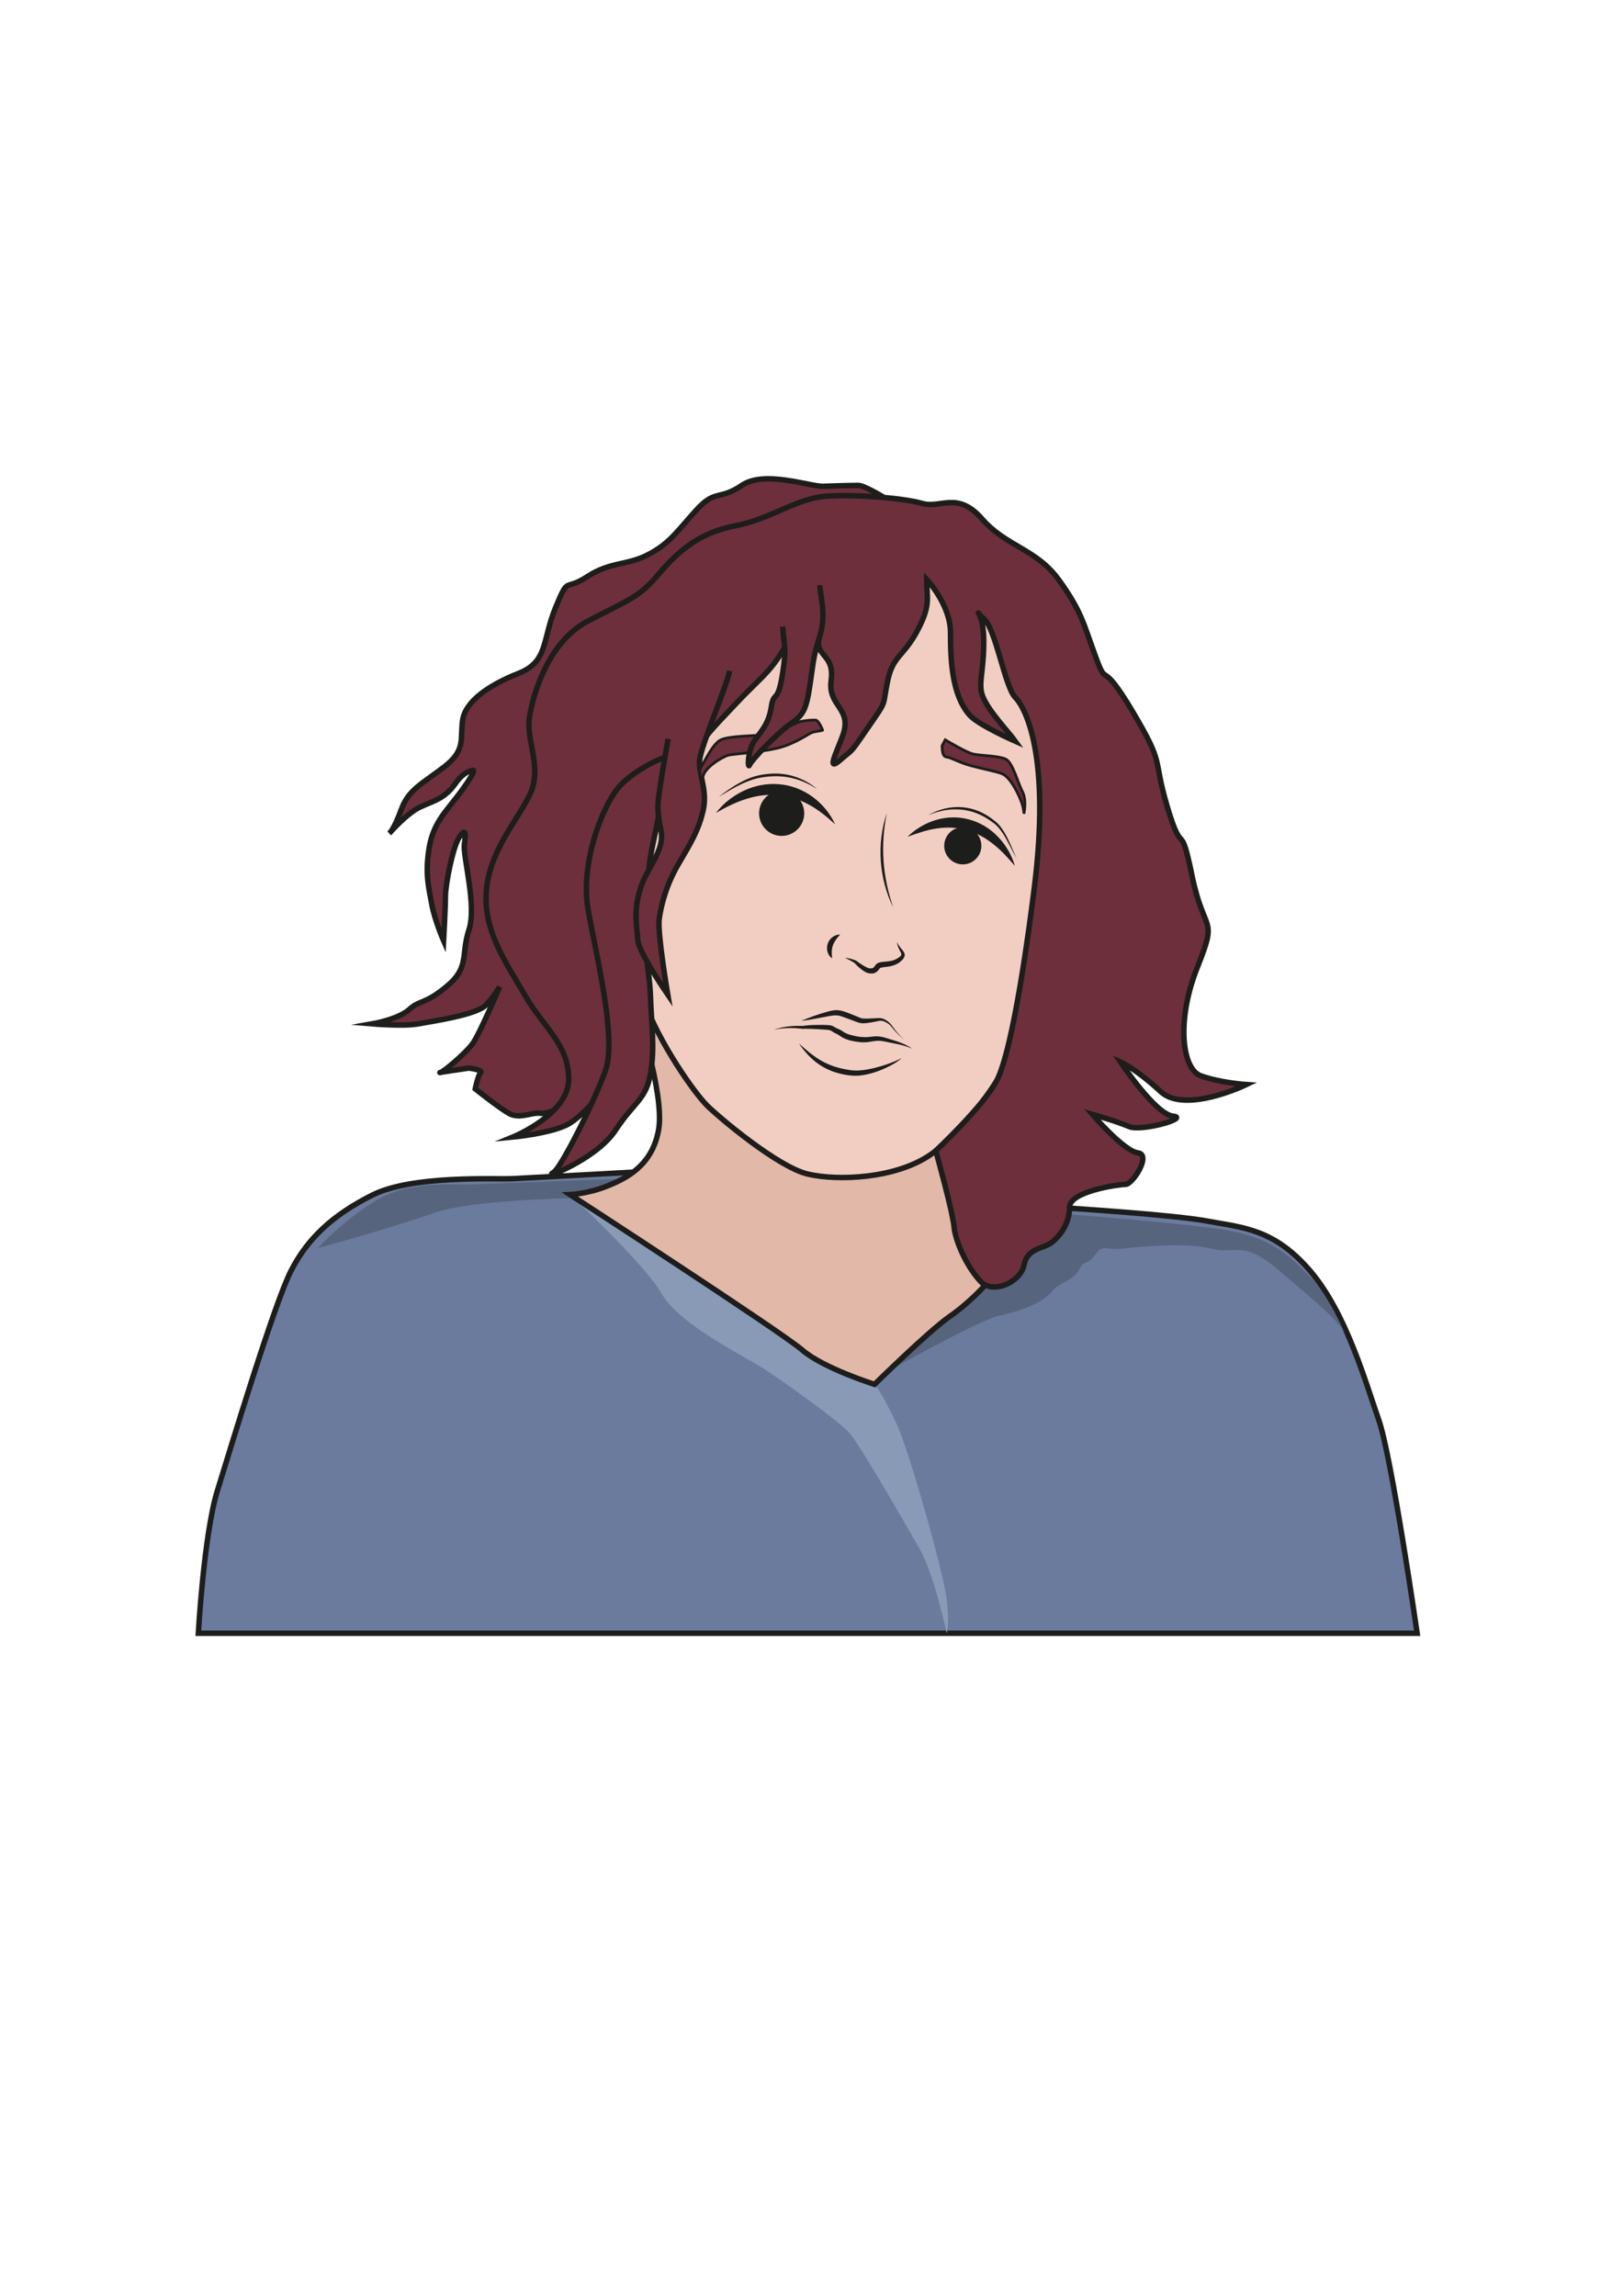 <?xml version="1.0" encoding="utf-8"?>
<!-- Generator: Adobe Illustrator 25.0.1, SVG Export Plug-In . SVG Version: 6.00 Build 0)  -->
<svg version="1.1" id="Capa_1" xmlns="http://www.w3.org/2000/svg" xmlns:xlink="http://www.w3.org/1999/xlink" x="0px" y="0px"
	 viewBox="0 0 595.28 841.89" style="enable-background:new 0 0 595.28 841.89;" xml:space="preserve">
<style type="text/css">
	.st0{fill:#E2B8A8;stroke:#1D1D1B;stroke-width:2;stroke-miterlimit:10;}
	.st1{fill:#E2E0F1;stroke:#1D1D1B;stroke-width:2;stroke-miterlimit:10;}
	.st2{fill:#F7F8FC;}
	.st3{fill:#C7C7D8;}
	.st4{fill:#F2CEC2;stroke:#1D1D1B;stroke-width:2;stroke-miterlimit:10;}
	.st5{fill:#E1D1E5;stroke:#1D1D1B;stroke-width:2;stroke-miterlimit:10;}
	.st6{fill:#BDAECC;stroke:#1D1D1B;stroke-width:2;stroke-miterlimit:10;}
	.st7{fill:#A89AB7;stroke:#1D1D1B;stroke-width:2;stroke-miterlimit:10;}
	.st8{fill:#1D1D1B;}
	.st9{fill:#847990;stroke:#1D1D1B;stroke-miterlimit:10;}
	.st10{fill:#DED2E9;stroke:#1D1D1B;stroke-width:2;stroke-miterlimit:10;}
	.st11{fill:#AEAA87;stroke:#1D1D1B;stroke-width:2;stroke-miterlimit:10;}
	.st12{fill:#8D896B;}
	.st13{fill:#CCC7A6;}
	.st14{fill:#89888D;stroke:#1D1D1B;stroke-miterlimit:10;}
	.st15{fill:#89888D;stroke:#1D1D1B;stroke-width:2;stroke-miterlimit:10;}
	.st16{fill:#6B7B9D;stroke:#1D1D1B;stroke-width:2;stroke-miterlimit:10;}
	.st17{fill:#57647D;}
	.st18{fill:#899AB7;}
	.st19{fill:#6D2F3B;stroke:#1D1D1B;stroke-width:2;stroke-miterlimit:10;}
	.st20{fill:#6D2F3B;stroke:#1D1D1B;stroke-miterlimit:10;}
	.st21{fill:#E2B8A8;}
	.st22{fill:#F2CEC2;}
	.st23{fill:#AEAA87;}
	.st24{fill:#89888D;}
	.st25{fill:#6B7B9D;}
	.st26{fill:#6D2F3B;}
	.st27{fill:#E2E0F1;}
	.st28{fill:#847990;}
	.st29{fill:#E1D1E5;}
	.st30{fill:#BDAECC;}
	.st31{fill:#A89AB7;}
	.st32{fill:#DED2E9;}
	.st33{fill:none;stroke:#1D1D1B;stroke-width:3;stroke-miterlimit:10;}
	.st34{clip-path:url(#SVGID_2_);}
	.st35{fill:none;stroke:#1D1D1B;stroke-width:4;stroke-miterlimit:10;}
	.st36{fill:none;stroke:#1D1D1B;stroke-width:0.5;stroke-miterlimit:10;}
</style>
<path class="st16" d="M209.1,438.09c0,0,71.02,43.75,80.83,52.12c8.85,7.55,30,15.29,30,15.29s19.77-16.36,25.67-22.79
	c5.9-6.43,9.03-12.81,9.03-12.81l-10.02-32.09c0,0,32.68,4.22,40.95,4.79c8.27,0.57,44.99,2.88,57.51,5.23
	c12.52,2.35,24.16,2.67,37.47,18.22s20.46,41.32,25.15,54.62c4.7,13.3,14.09,78.26,14.09,78.26H100.31H72.74
	c0,0,2.07-36.33,6.97-52.2c4.9-15.86,20.96-68.86,27.01-80.68c6.06-11.83,15.1-20.38,29.81-27.79c14.71-7.41,44.93-5.74,51.28-6.03
	s44.43-2.39,44.43-2.39l-6.07,6.42L209.1,438.09z"/>
<path class="st17" d="M240.02,431.81c0,0-63.61,2.36-68.05,2.57c-4.44,0.21-21.48-1.73-33.95,5.81s-21.47,17.5-21.47,17.5
	s23.08-6.15,42.79-12.94c15.97-5.51,59.43-5.4,63.23-5.81C226.37,438.54,240.02,431.81,240.02,431.81z"/>
<path class="st17" d="M350.87,460.02c3,4.88,6.13,12.32,5.35,14.67c-0.78,2.35-30.71,28.28-30.71,28.28s33.45-18.88,40.88-20.45
	s16.04-4.74,19.17-8.66c3.13-3.91,7.83-3.87,10.17-8.17c2.35-4.3,2.74-1.15,5.87-5.48c3.13-4.33,4.3-1.54,10.17-2.32
	c5.87-0.78,23.87-2.32,32.48,0c8.61,2.32,11.35-3.55,24.65,7.8c13.3,11.35,22.26,18.69,24.26,23.26c2,4.57-4.85-13.13-12.63-20.75
	c-7.78-7.62-13.9-15.03-34.79-17.74c-21.1-2.73-60.19-5.71-60.19-5.71l-16.43,10.37l-16.43-4.7L350.87,460.02z"/>
<path class="st18" d="M209.1,438.09c4.3,3.13,56.34,36.01,61.03,39.53c4.7,3.52,29.6,22.12,33.39,23.19s12.25,2.36,17.24,6.86
	c1.01,0.91,4.16,5.95,8.46,15.34s16.83,53.61,18,63.39c1.17,9.78,0,12.52,0,12.52s-4.53-21.52-9.9-30.91s-21.8-37.96-25.71-42.46
	c-3.91-4.5-26.61-20.73-33.26-24.75c-6.65-4.01-29.74-15.75-35.61-26.32S209.1,438.09,209.1,438.09z"/>
<path class="st0" d="M232.96,368.84c0,0,10.93,32.14,8.61,45.39c-2.32,13.25-11.86,17.88-18.85,20.7s-13.62,3.15-13.62,3.15
	s77.53,50.36,85.15,56.99c7.62,6.63,26.51,12.59,26.51,12.59s19.88-19.55,27.5-24.85c7.62-5.3,13.12-11.6,13.12-11.6
	s-11.46-14.9-12.45-28.16c-0.99-13.25-1.73-27.57-1.73-27.57s-71.49-16.17-76.79-21.47C265.09,388.72,232.96,368.84,232.96,368.84z"
	/>
<path class="st19" d="M301.87,178.33c-5.3,0-21.54-5.96-29.82-0.33c-8.28,5.63-9.61,1.33-16.57,8.95s-9.61,12.13-17.56,16.33
	c-7.95,4.21-13.92,2.55-22.53,8.18s-6.63-0.66-11.6,11.27s-2.65,19.88-13.58,24.19c-10.93,4.31-19.55,10.27-20.54,17.23
	c-0.99,6.96,1.33,10.93-6.96,17.23c-8.28,6.3-12.92,8.28-15.57,15.57c-2.65,7.29-4.31,8.61-4.31,8.61s6.3-7.29,11.27-9.61
	c4.97-2.32,8.94-2.96,12.92-8.61c3.29-4.68,6.14-4.77,6.14-4.77s2.48-1.52-3.16,6.43c-5.63,7.95-10.93,11.93-12.59,21.87
	s0,15.24,0.99,20.87c0.99,5.63,4.31,13.25,4.31,13.25s0.66-11.93,0.66-16.24s2.65-17.89,4.97-21.54c2.32-3.64,2.65-1.99,1.99,2.32
	c-0.66,4.31,4.64,22.53,1.66,31.48c-2.98,8.95,0.33,13.58-7.95,20.54s-9.94,4.97-13.92,8.61s-13.58,5.3-13.58,5.3s11.6,0.99,16.9,0
	s21.53-3.31,24.85-6.96s4.97-6.63,4.97-6.63s-7.29,17.23-9.94,20.87c-2.65,3.64-10.93,10.6-11.93,10.6c-0.99,0,10.6-1.66,10.6-1.66
	s5.3,0.66,4.31,1.66c-0.99,0.99-1.99,5.96-1.99,5.96s8.28,6.63,12.26,8.95c3.98,2.32,8.29-0.45,11.6,0s8.28-2.65,10.6-4.97
	c2.32-2.32,5.96-25.18,5.96-26.84c0-1.66,2.32-124.91,2.32-126.57s33.8-35.45,33.8-35.45s53.34-28.16,55-27.17
	c1.66,0.99,31.48,3.64,31.48,3.64S318.77,178,314.79,178S301.87,178.33,301.87,178.33z"/>
<path class="st4" d="M252.19,266.58c-4.5,8.35-13.49,25.05-16.06,47.53c-2.57,22.48-5.78,36.61,0,52.67
	c5.78,16.06,18.63,34.04,23.12,38.54c4.5,4.5,26.09,22.65,37.01,25.22c10.92,2.57,32.36,1.76,45.21-7.24
	c12.85-8.99,25.05-26.98,29.55-36.61c4.5-9.63,9.63-43.68,10.28-58.45c0.64-14.77,4.5-54.6,0-68.08
	c-4.5-13.49-11.66-52.46-27.07-56.31c-15.42-3.85-39.53,13.28-46.05,15.21c-6.52,1.93-36.07,17.34-40.56,26.98
	C263.11,255.66,252.19,266.58,252.19,266.58z"/>
<path class="st19" d="M339.88,212.46c0,7.07,1.68,9.27-3.46,18.91c-5.14,9.63-8.99,8.99-10.92,18.63s0,6.42-7.07,16.7
	c-7.07,10.28-5.13,7.53-10.27,12.03s-1.43-2.58,0.89-8.88c3.78-10.26-5.49-10.64-4.21-20.28c1.28-9.63-5.42-8.56-4.59-14.99
	c0.83-6.42-3.02-17.34-9.45-3.21c-6.42,14.13-10.92,16.06-20.55,26.33c-9.63,10.28-10.28,10.28-20.55,25.05
	c-10.28,14.77-18.63,14.77-23.12,26.98c-4.5,12.2-1.93,17.98,0,34.68c1.93,16.7,7.71,27.62,3.85,39.18
	c-3.85,11.56-16.06,25.69-22.48,28.9c-6.42,3.21-19.91,4.5-19.91,4.5s20.55-8.35,20.55-21.2c0-12.85-8.99-18.63-16.06-30.83
	c-7.07-12.2-15.42-23.77-14.13-38.54c1.28-14.77,11.56-25.69,16.06-35.33c4.5-9.63-1.57-19.6-0.28-27.95
	c1.28-8.35,6.76-27.74,21.54-35.45c14.77-7.71,18.57-8.53,25.63-16.88c7.07-8.35,14.77-15.42,28.26-17.98s22.48-10.28,34.04-10.92
	s27.94,0.79,34.65,2.71c6.71,1.93,12.88-4.64,21.87,5.64c8.99,10.28,19.91,10.92,28.26,22.48c8.35,11.56,8.99,16.06,13.49,28.26
	s1.28-0.64,13.49,19.91c12.2,20.55,7.07,16.06,12.85,35.33c5.78,19.27,4.5,3.21,8.99,25.05c4.5,21.84,9.63,14.13,1.93,33.4
	c-7.71,19.27-5.78,37.25,1.28,39.82c7.07,2.57,16.7,3.21,16.7,3.21s-22.48,10.92-31.47,2.57c-8.99-8.35-14.77-10.92-14.77-10.92
	s12.85,19.27,19.27,19.91s-11.56,5.78-16.06,3.85s-13.49-4.5-13.49-4.5s11.56,13.49,16.7,14.13s-1.93,11.56-4.5,11.56
	s-20.55,2.57-20.55,8.35c0,5.78-3.21,10.28-6.42,12.85s-8.99,1.93-10.28,8.35c-1.28,6.42-11.52,10.89-15.98,6.01
	c-5.93-6.48-9.43-16.07-9.68-19.97c-0.33-4.96-6.71-27.92-6.71-27.92s17.17-16.1,22.18-25.36c6.37-11.78,12.41-58.56,14-71.4
	c5.94-47.82-3.17-65.61-7.02-69.47c-3.85-3.85-7.07-25.05-11.56-28.9s0-3.21,0,8.35c0,11.56-2.23,15.62-0.31,20.31
	c2.25,5.5,9.37,12.8,11.87,16.3c0,0-13.6-5.94-16.84-9.68c-6.42-7.41-6.92-19.87-6.92-30.14
	C348.62,221.73,339.88,212.46,339.88,212.46z"/>
<path class="st19" d="M203.14,429.81c-5.16,3.22,15.57-4.64,22.53-15.24c6.96-10.6,11.27-11.27,12.92-20.87s0.33-17.89,0-28.16
	s-3.31-20.21-1.66-36.78c1.66-16.57,1.51-14.09,3.98-26.17s3.64-19.22,5.96-23.86c2.32-4.64-14.25,2.98-20.21,10.27
	s-13.92,27.83-10.93,44.73s10.6,47.05,6.3,58.98C217.71,404.63,205.79,428.15,203.14,429.81z"/>
<path class="st19" d="M267.61,246.03c-0.93,5.32-10.63,27.6-11.01,32.86c-0.39,5.27,2.96,10.88,1.32,18.18
	c-1.64,7.3-4.58,12.11-9.04,19.69c-4.46,7.58-6.42,15.16-7.1,20.29c-0.69,5.14,3.15,27.72,3.15,27.72s-10.84-15.83-10.99-19.99
	c-0.15-4.16-1.74-9.29,0.63-17.92c2.37-8.63,9.46-14.71,7.85-22.38c-1.6-7.68-1.21-9.77-0.41-15.26c0.79-5.5,3.02-18.24,3.02-18.24"
	/>
<g>
	<path class="st8" d="M328.99,345.44c0.54,1.17,1.25,2.1,2.09,3.07c0.2,0.25,0.4,0.54,0.57,0.89c0.18,0.37,0.23,0.88,0.1,1.34
		c-0.31,0.86-0.88,1.33-1.37,1.78c-1.03,0.94-2.4,1.5-3.71,1.79c-1.3,0.3-2.7,0.28-3.58,0.57c-0.21,0.06-0.33,0.13-0.38,0.19
		c-0.01,0.02-0.03,0.03-0.04,0.04l-0.15,0.22c-0.1,0.15-0.22,0.3-0.35,0.45c-0.47,0.59-1.35,1.18-2.24,1.21
		c-0.43,0.03-0.82-0.02-1.16-0.07l-0.25-0.05l-0.33-0.08c-0.2-0.07-0.38-0.14-0.54-0.22c-0.66-0.31-1.19-0.7-1.71-1.1
		c-0.51-0.4-1.01-0.81-1.48-1.26c-0.23-0.23-0.46-0.46-0.69-0.71c-0.14-0.15-0.14-0.17-0.27-0.27c-0.09-0.09-0.22-0.16-0.33-0.25
		c-0.99-0.66-2.15-1.19-3.27-1.77c1.27,0.16,2.49,0.42,3.74,0.9c0.16,0.07,0.31,0.14,0.47,0.24c0.14,0.07,0.37,0.26,0.45,0.32
		c0.23,0.18,0.47,0.35,0.72,0.52c0.5,0.34,1.01,0.68,1.53,0.98c0.52,0.3,1.05,0.59,1.54,0.78c0.12,0.05,0.23,0.08,0.33,0.11
		l0.13,0.02l0.21,0.02c0.28,0.03,0.52,0.03,0.71,0c0.37-0.06,0.63-0.21,0.94-0.59c0.07-0.09,0.15-0.19,0.22-0.3l0.11-0.17
		c0.08-0.11,0.16-0.22,0.25-0.32c0.37-0.41,0.83-0.63,1.21-0.75c0.79-0.23,1.44-0.26,2.07-0.32c0.63-0.05,1.21-0.11,1.78-0.2
		c1.14-0.16,2.18-0.54,3.11-1.16c0.49-0.31,0.91-0.7,1.1-1c0.06-0.14,0.11-0.28,0.06-0.5c-0.06-0.22-0.18-0.48-0.32-0.75
		c-0.27-0.55-0.6-1.12-0.83-1.73C329.2,346.71,329.07,346.07,328.99,345.44z"/>
</g>
<g>
	<path class="st8" d="M305.22,351.43c-1.65-1.05-2.32-3.4-1.63-5.38c0.34-0.99,0.98-1.86,1.8-2.44c0.81-0.58,1.75-0.94,2.74-0.89
		c-1.29,1.42-2.18,2.62-2.64,3.98C305.01,348.06,304.96,349.52,305.22,351.43z"/>
</g>
<path class="st20" d="M345.53,273.51c0.07,1.85,0.11,3.96,1.78,4.13s4.05,1.84,8.85,3.16s8.41,1.88,11.15,2.85
	c2.74,0.98,5.27,5.52,6.8,9.1c1.53,3.58,1.43,5.66,1.43,5.66s1.14-4.93-0.56-8.15c-1.7-3.22-3.52-10.69-6.15-11.91
	s-9.31-1.22-11.96-1.85c-2.65-0.63-10.18-5.19-10.18-5.19L345.53,273.51z"/>
<path class="st20" d="M301.72,267.74c0.15,0.22-2.84,0.44-4.05,0.93c-1.21,0.49-6.41,4.27-12.74,5.74
	c-6.46,1.5-15.87,2.05-17.81,2.53s-9.61,4.86-9.33,8.65c0.25,3.39-0.26,0.68-0.26,0.68s-1.8-3-0.22-5.36
	c1.58-2.36,4.14-8.14,7.05-9.59c2.91-1.45,12.43-1.47,16.21-1.87c3.78-0.4,11.31-4.42,12.91-4.82c1.85-0.46,4.38-0.61,5.61-0.58
	C300.31,264.09,301.72,267.74,301.72,267.74z"/>
<g>
	<path class="st8" d="M325.24,298.24c-0.55,2.88-0.97,5.77-1.17,8.67c-0.19,2.9-0.21,5.81-0.01,8.7c0.19,2.9,0.61,5.77,1.19,8.62
		c0.59,2.85,1.4,5.65,2.33,8.44c-0.67-1.31-1.23-2.67-1.76-4.04c-0.5-1.38-0.94-2.79-1.33-4.22c-0.77-2.85-1.22-5.78-1.44-8.73
		c-0.18-2.95-0.13-5.92,0.24-8.84c0.19-1.46,0.43-2.92,0.74-4.36C324.39,301.05,324.76,299.63,325.24,298.24z"/>
</g>
<g>
	<path class="st8" d="M330.83,387.94c-1.31,1.21-2.88,2.11-4.45,2.95c-1.59,0.82-3.23,1.54-4.94,2.12c-1.7,0.59-3.46,1.04-5.28,1.3
		l-1.38,0.15c-0.46,0.02-0.93,0.02-1.4,0.03c-0.47-0.01-0.94-0.06-1.42-0.09l-1.35-0.18c-1.79-0.28-3.57-0.73-5.29-1.35
		c-1.71-0.65-3.37-1.48-4.87-2.51c-3.02-2.06-5.44-4.79-7.43-7.71c2.64,2.37,5.3,4.67,8.28,6.36c2.97,1.7,6.23,2.71,9.62,3.26
		c3.31,0.68,6.7,0.12,10.07-0.7c1.68-0.43,3.35-0.93,4.99-1.53C327.64,389.43,329.28,388.8,330.83,387.94z"/>
</g>
<g>
	<path class="st8" d="M331.87,381.31c-1.48-0.93-2.7-2.22-3.86-3.52c-0.58-0.64-1.12-1.38-1.67-1.97c-0.65-0.53-1.4-0.98-2.15-1.28
		c-0.77-0.33-1.47-0.27-2.32-0.06c-0.86,0.19-1.73,0.35-2.59,0.49c-0.87,0.13-1.75,0.29-2.72,0.28c-0.48,0-1.01-0.06-1.52-0.21
		l-1.27-0.44l-2.46-0.92l-2.41-0.88c-0.8-0.29-1.46-0.44-2.24-0.45c-0.76-0.03-1.56,0.08-2.39,0.23l-5.12,0.96
		c-1.71,0.28-3.43,0.72-5.21,0.71c1.67-0.51,3.25-1.26,4.92-1.81c1.66-0.59,3.32-1.09,5.03-1.56c0.86-0.22,1.79-0.42,2.78-0.45
		c0.96-0.03,2.03,0.2,2.87,0.49c0.86,0.27,1.68,0.58,2.49,0.91l2.41,0.97l1.16,0.5c0.32,0.11,0.66,0.18,1.05,0.21
		c0.77,0.05,1.63,0.02,2.49-0.02l2.6-0.13c0.86-0.1,1.98,0.03,2.79,0.49c0.82,0.44,1.52,1,2.14,1.66l1.59,2.1
		C329.31,378.96,330.44,380.3,331.87,381.31z"/>
</g>
<g>
	<path class="st8" d="M334.54,384.54c-2.02-0.86-4.09-1.44-6.23-1.83l-3.22-0.65c-1.06-0.24-2.06-0.41-3.06-0.39
		c-1,0.02-1.99,0.21-3.12,0.39c-1.12,0.18-2.32,0.22-3.47,0.11c-1.16-0.11-2.26-0.31-3.37-0.56c-1.1-0.27-2.25-0.65-3.31-1.29
		c-0.53-0.32-0.97-0.66-1.36-0.9c-0.2-0.12-0.4-0.23-0.61-0.33c-0.23-0.11-0.53-0.23-0.79-0.38c-0.27-0.14-0.55-0.31-0.8-0.48
		c-0.25-0.18-0.39-0.28-0.53-0.34c-0.29-0.13-0.83-0.2-1.34-0.25c-2.1-0.17-4.32-0.29-6.46-0.36c-0.54-0.02-1.07-0.02-1.6-0.01
		c-0.26,0.01-0.54,0.03-0.87,0.02c-0.32-0.02-0.61-0.07-0.86-0.1c-1.05-0.13-2.14-0.18-3.21-0.19c-2.16,0-4.34,0.12-6.47,0.62
		c2.05-0.77,4.25-1.14,6.44-1.33c1.1-0.09,2.2-0.13,3.33-0.09c0.6,0.05,0.95,0.02,1.54-0.08c0.56-0.08,1.12-0.13,1.67-0.17
		c1.11-0.07,2.21-0.09,3.3-0.1c1.1-0.01,2.19-0.02,3.32,0.05c0.57,0.05,1.14,0.05,1.87,0.32c0.37,0.14,0.68,0.36,0.88,0.49
		c0.21,0.13,0.4,0.24,0.62,0.34c0.22,0.11,0.43,0.18,0.7,0.3c0.29,0.12,0.58,0.25,0.85,0.41c0.55,0.32,0.97,0.64,1.38,0.88
		c0.82,0.48,1.78,0.77,2.79,1.03c1.01,0.26,2.06,0.47,3.08,0.57c1.03,0.1,2.02,0.13,3.06,0.02c1.03-0.09,2.2-0.31,3.39-0.21
		c1.18,0.08,2.33,0.38,3.37,0.72l3.12,0.97C330.66,382.4,332.74,383.27,334.54,384.54z"/>
</g>
<g>
	<g>
		<g>
			<path class="st8" d="M262.59,298.12c2.59-3.41,6.08-6.17,10.05-8.08c3.97-1.91,8.55-2.86,13.07-2.46
				c4.53,0.32,8.9,2.1,12.46,4.72c3.56,2.65,6.39,6.12,8.14,10.03c-3.11-2.93-6.32-5.5-9.84-7.38c-3.51-1.86-7.25-3.09-11.1-3.38
				c-3.85-0.35-7.77,0.18-11.57,1.39C269.96,294.13,266.28,295.96,262.59,298.12z"/>
		</g>
		<g>
			<circle class="st8" cx="286.66" cy="298.5" r="8.03"/>
			<g>
				<path class="st8" d="M285.74,306.48c-2.09-0.23-4.08-1.31-5.42-2.94c-1.36-1.62-2.07-3.82-1.88-5.98
					c0.18-2.16,1.26-4.26,2.97-5.68c1.7-1.42,4.01-2.1,6.23-1.85c2.22,0.25,4.31,1.44,5.65,3.21c1.35,1.76,1.91,4.06,1.6,6.2
					c-0.3,2.15-1.49,4.12-3.19,5.4C290.01,306.13,287.83,306.73,285.74,306.48z M285.74,306.48c2.09,0.24,4.26-0.4,5.86-1.74
					c1.61-1.33,2.61-3.31,2.78-5.34c0.18-2.04-0.49-4.09-1.77-5.61c-1.27-1.54-3.12-2.54-5.09-2.76c-1.96-0.24-4,0.32-5.58,1.53
					c-1.6,1.19-2.72,3.04-3.01,5.06c-0.3,2.02,0.23,4.17,1.49,5.84C281.68,305.12,283.65,306.24,285.74,306.48z"/>
			</g>
		</g>
		<g>
			<path class="st8" d="M263.57,292.23c2.59-1.99,5.28-3.9,8.21-5.43c2.89-1.57,6.15-2.65,9.45-2.95c3.29-0.4,6.71-0.17,9.89,0.81
				c1.59,0.49,3.12,1.14,4.58,1.92c1.44,0.81,2.81,1.74,4.03,2.83c-1.37-0.9-2.78-1.73-4.26-2.38c-1.47-0.68-3-1.22-4.56-1.6
				c-3.12-0.8-6.36-0.96-9.56-0.6c-1.62,0.17-3.19,0.43-4.73,0.89c-1.54,0.46-3.04,1.06-4.51,1.73
				C269.16,288.82,266.38,290.55,263.57,292.23z"/>
		</g>
	</g>
	<g>
		<g>
			<path class="st8" d="M332.84,306.86c2.86-2.77,6.39-4.94,10.36-6.15c3.95-1.19,8.39-1.34,12.47-0.13
				c1.03,0.25,2.01,0.68,2.99,1.06c0.49,0.21,0.95,0.47,1.42,0.71c0.47,0.23,0.94,0.48,1.37,0.78c1.8,1.09,3.4,2.46,4.81,3.96
				c2.83,3.01,4.86,6.62,5.98,10.44c-2.6-3.03-5.17-5.87-8.12-8.13c-1.46-1.13-2.97-2.18-4.58-2.99c-1.59-0.84-3.25-1.54-4.97-1.99
				c-1.71-0.53-3.48-0.78-5.26-0.89c-1.79-0.1-3.61-0.03-5.44,0.24C340.22,304.25,336.6,305.49,332.84,306.86z"/>
		</g>
		<g>
			<circle class="st8" cx="353.09" cy="310.4" r="6.57"/>
			<path class="st8" d="M351.98,316.87c-1.7-0.28-3.27-1.24-4.31-2.64c-1.05-1.39-1.55-3.21-1.3-4.98c0.24-1.77,1.21-3.46,2.68-4.56
				c1.47-1.1,3.41-1.57,5.23-1.25c1.82,0.31,3.5,1.39,4.52,2.92c1.03,1.52,1.37,3.45,1.01,5.19c-0.36,1.75-1.44,3.31-2.89,4.27
				C355.48,316.79,353.67,317.17,351.98,316.87z M351.98,316.87c1.7,0.29,3.5-0.14,4.86-1.17c1.37-1.02,2.26-2.59,2.47-4.24
				c0.23-1.65-0.24-3.33-1.22-4.61c-0.96-1.29-2.41-2.18-3.98-2.44c-1.57-0.28-3.23,0.07-4.57,0.97c-1.35,0.88-2.35,2.32-2.68,3.94
				c-0.34,1.62-0.03,3.4,0.92,4.82C348.73,315.57,350.28,316.58,351.98,316.87z"/>
		</g>
		<g>
			<path class="st8" d="M340.42,298.98c3-1.77,6.46-2.83,10-3.01c3.54-0.16,7.14,0.64,10.28,2.31c1.58,0.82,3.03,1.85,4.39,2.96
				c1.44,1.12,2.45,2.64,3.36,4.13c1.81,3.02,2.97,6.32,4.42,9.47c-1.74-3.02-3.1-6.24-4.98-9.12c-0.95-1.43-1.99-2.8-3.33-3.79
				c-1.37-1.05-2.79-1.99-4.3-2.77c-3.02-1.56-6.4-2.38-9.81-2.36C347.02,296.78,343.62,297.62,340.42,298.98z"/>
		</g>
	</g>
</g>
<path class="st19" d="M300.73,214.6c-0.03,3.74,2.47,10.37,0,18.51c-2.47,8.14-2.15,7.77-3.61,17.77c-1.46,10-2.65,11.34-7.42,14.74
	c-4.77,3.4-14.03,13.02-14.77,14.87c-0.74,1.85-0.79-5,1.64-8.61c2.43-3.61,5.38-6.27,6.31-12.53c0.93-6.26,2.3-0.97,4.07-11.81
	s0.47-10.37,0.14-17.77"/>
</svg>
